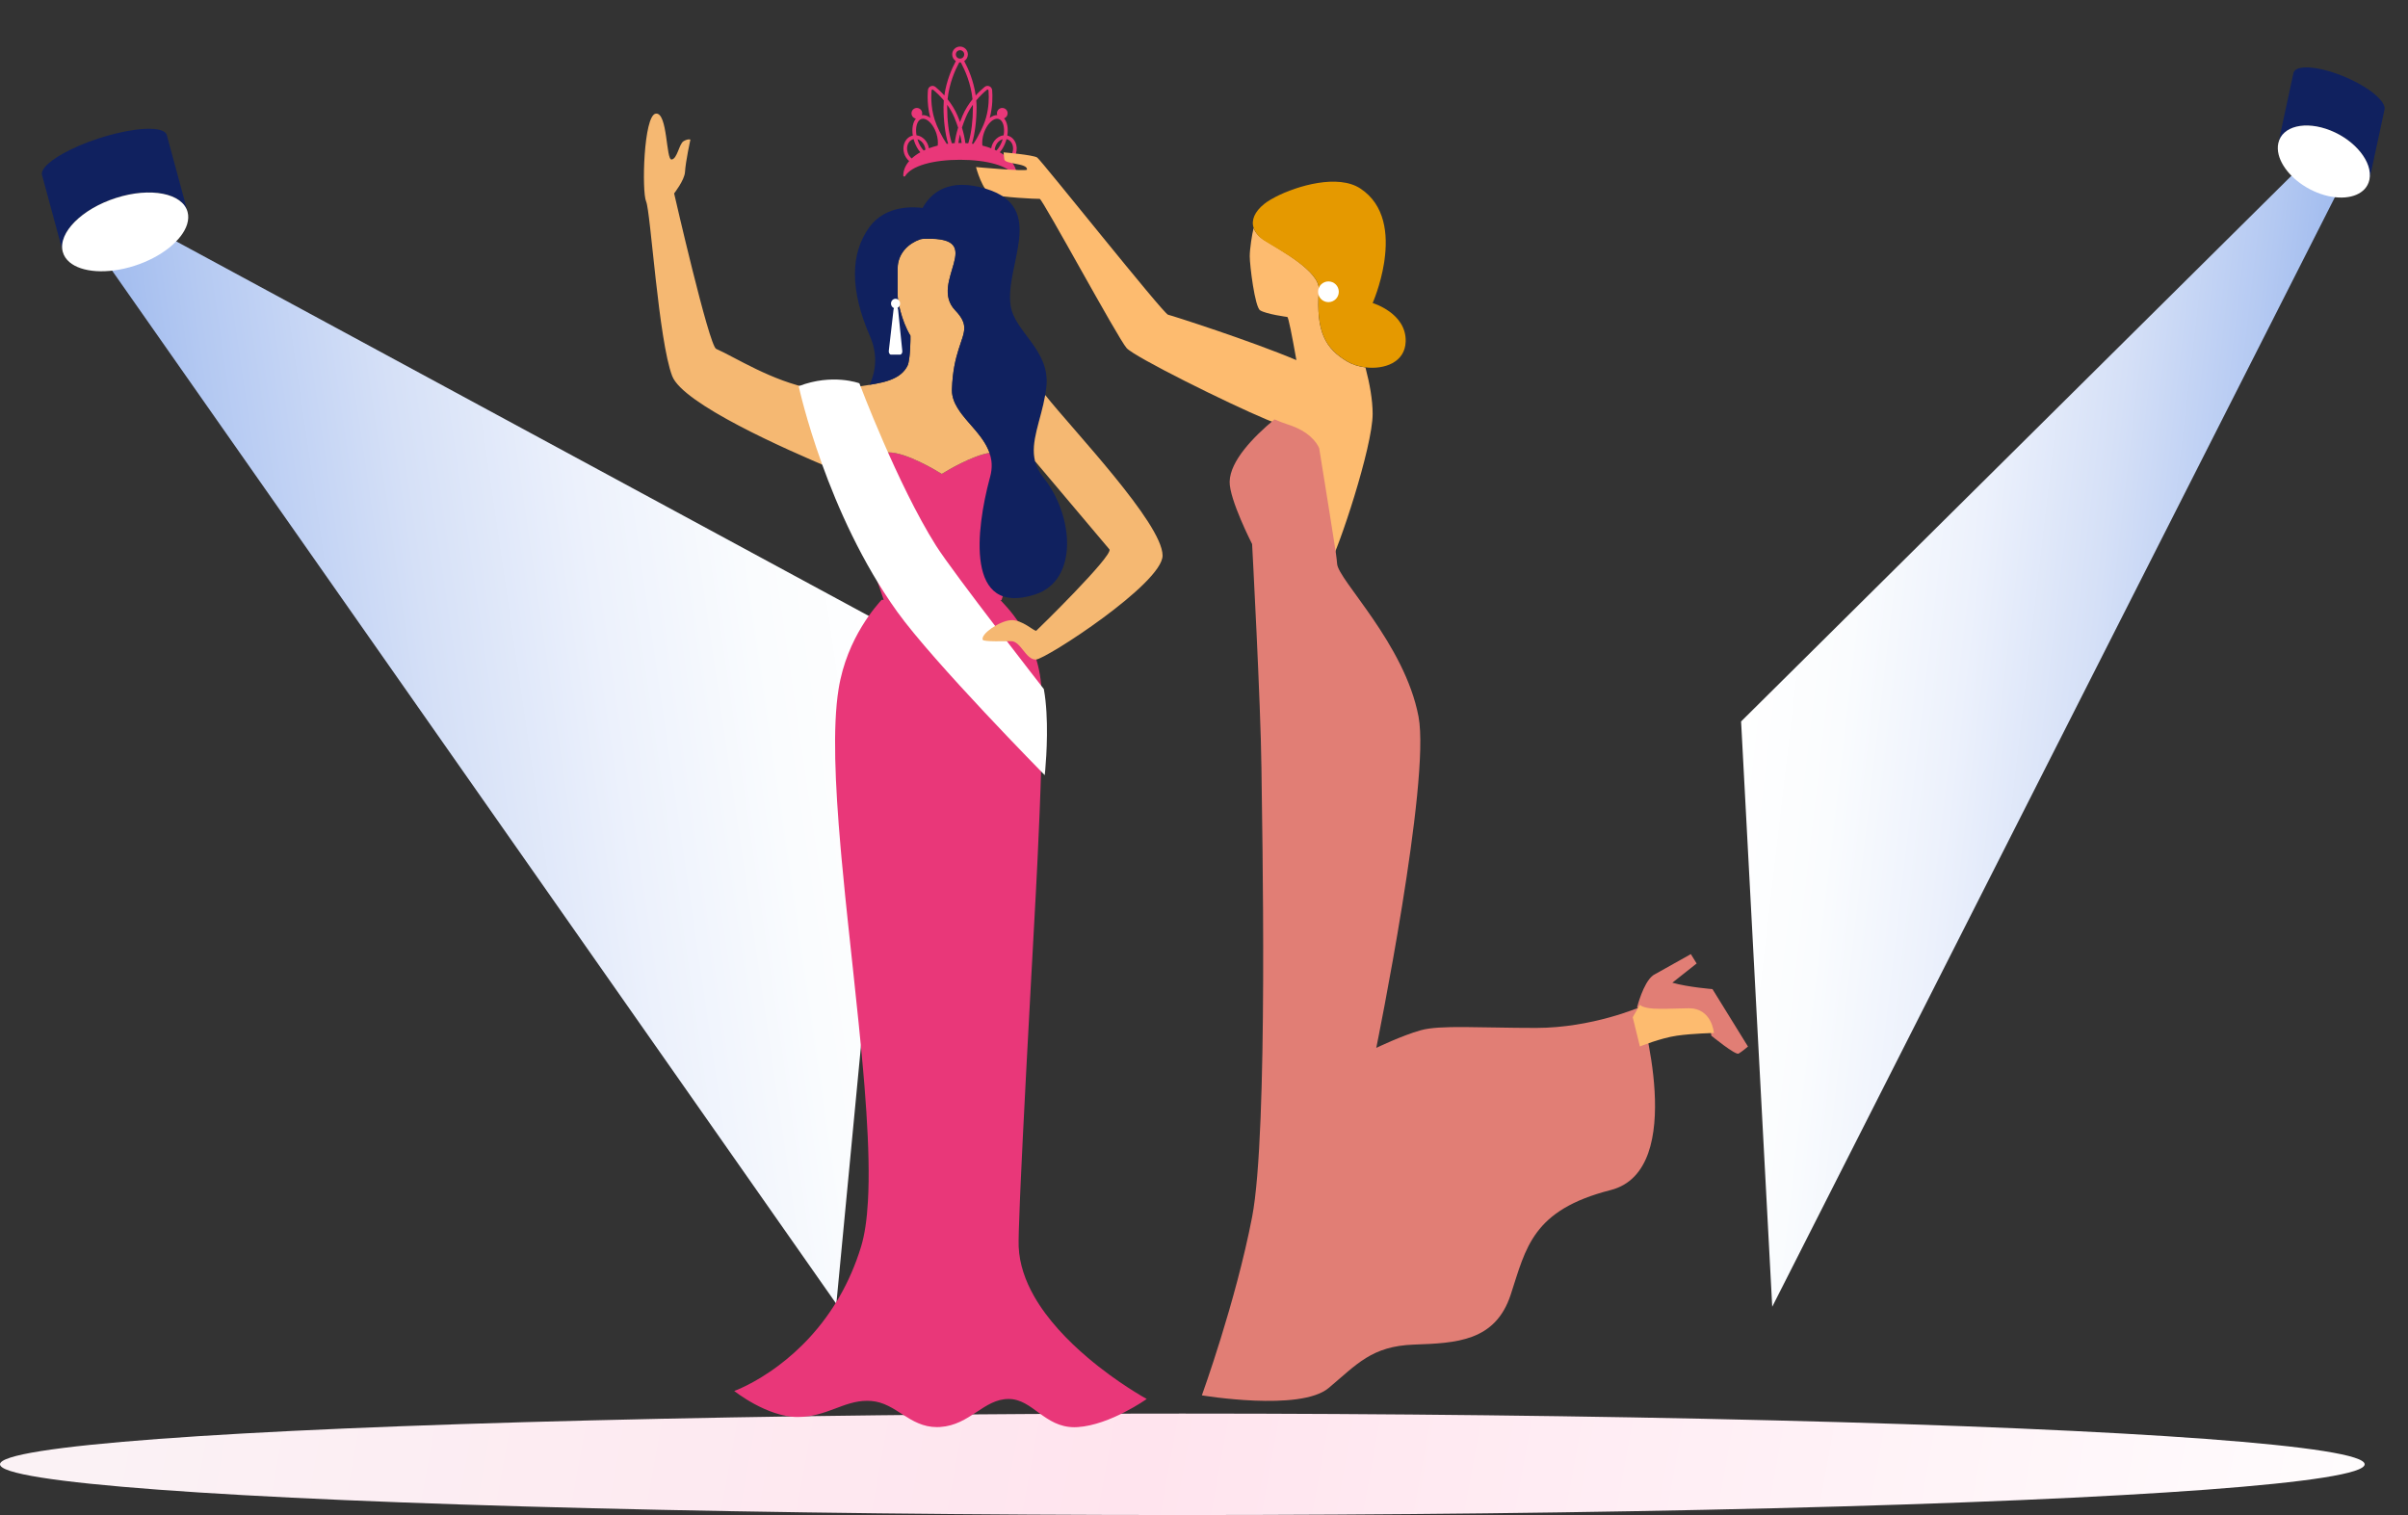<svg width="89" height="56" viewBox="0 0 89 56" fill="none" xmlns="http://www.w3.org/2000/svg">
<rect x="0" y="0" width="89" height="56" fill="#333333" stroke="none"/>
<path d="M30.911 48.195L33.279 23.399L5.645 8.452C4.855 8.57 4.071 8.683 3.295 8.792L30.911 48.195Z" fill="url(#paint0_linear_14322_257797)"/>
<path d="M6.166 4.993L6.933 7.829C6.746 7.137 5.561 6.905 4.287 7.313C3.023 7.717 2.146 8.6 2.317 9.29L1.553 6.469C1.49 6.232 1.911 5.874 2.588 5.54C2.695 5.487 2.808 5.435 2.927 5.384C3.162 5.283 3.419 5.188 3.69 5.101C3.748 5.082 3.805 5.065 3.863 5.048C4.003 5.006 4.141 4.969 4.274 4.936C5.287 4.688 6.087 4.7 6.166 4.993Z" fill="#10215F"/>
<path d="M6.933 7.834C6.972 7.98 6.964 8.135 6.915 8.292C6.731 8.881 5.971 9.505 4.966 9.826C3.96 10.148 3.01 10.072 2.563 9.685C2.444 9.581 2.36 9.457 2.321 9.311L2.316 9.295C2.146 8.604 3.023 7.721 4.287 7.317C5.561 6.909 6.746 7.141 6.933 7.834Z" fill="white"/>
<ellipse cx="43.699" cy="54.125" rx="43.699" ry="1.875" fill="url(#paint1_linear_14322_257797)"/>
<path d="M37.27 5.858C37.18 5.774 37.073 5.698 36.952 5.63C37.051 5.516 37.132 5.368 37.184 5.202C37.191 5.182 37.196 5.162 37.202 5.141C37.21 5.143 37.218 5.146 37.225 5.148C37.361 5.191 37.444 5.331 37.444 5.49C37.444 5.538 37.436 5.587 37.421 5.635C37.392 5.729 37.337 5.806 37.27 5.858ZM36.829 5.565C36.807 5.555 36.785 5.545 36.764 5.535C36.767 5.501 36.774 5.467 36.785 5.433C36.818 5.328 36.883 5.24 36.969 5.187C36.999 5.168 37.029 5.154 37.06 5.146C37.059 5.151 37.057 5.156 37.056 5.161C37.005 5.322 36.925 5.463 36.829 5.565ZM36.635 5.482C36.532 5.443 36.423 5.41 36.309 5.381C36.293 5.247 36.309 5.093 36.358 4.939C36.364 4.919 36.371 4.899 36.379 4.879L36.38 4.877C36.399 4.823 36.424 4.772 36.45 4.724C36.561 4.522 36.718 4.389 36.854 4.389C36.874 4.389 36.894 4.392 36.914 4.398C37.074 4.449 37.145 4.709 37.095 5.002C37.027 5.01 36.96 5.033 36.898 5.072C36.785 5.143 36.699 5.256 36.656 5.392C36.647 5.422 36.64 5.452 36.635 5.482ZM36.254 4.83C36.161 5.022 36.066 5.186 35.975 5.318C35.957 5.315 35.94 5.313 35.922 5.311C36.035 4.945 36.094 4.446 36.094 3.962C36.094 3.877 36.09 3.793 36.083 3.711C36.229 3.535 36.375 3.402 36.478 3.318C36.485 3.311 36.493 3.309 36.5 3.309C36.506 3.309 36.511 3.311 36.514 3.312C36.52 3.314 36.534 3.322 36.536 3.342C36.541 3.408 36.545 3.491 36.545 3.585C36.545 3.862 36.508 4.241 36.352 4.612C36.345 4.628 36.338 4.643 36.331 4.659L36.331 4.66C36.305 4.718 36.28 4.774 36.254 4.828L36.254 4.83ZM35.786 5.297C35.751 5.294 35.715 5.292 35.679 5.29C35.678 5.287 35.678 5.284 35.678 5.281C35.659 5.113 35.616 4.92 35.554 4.718C35.594 4.593 35.642 4.464 35.697 4.334C35.769 4.162 35.86 4.008 35.957 3.873C35.958 3.903 35.959 3.932 35.959 3.962C35.959 4.447 35.903 4.902 35.803 5.243C35.797 5.261 35.792 5.28 35.786 5.297ZM35.483 5.285C35.463 5.285 35.443 5.285 35.423 5.285C35.434 5.186 35.455 5.079 35.483 4.965C35.511 5.079 35.531 5.186 35.543 5.285C35.523 5.285 35.503 5.285 35.483 5.285ZM35.413 4.719C35.349 4.921 35.307 5.113 35.288 5.281C35.288 5.284 35.287 5.287 35.287 5.29C35.251 5.292 35.215 5.294 35.18 5.297C35.175 5.28 35.169 5.261 35.164 5.243C35.063 4.902 35.008 4.447 35.008 3.962C35.008 3.932 35.008 3.903 35.009 3.873C35.106 4.009 35.197 4.163 35.27 4.334C35.324 4.464 35.372 4.593 35.413 4.718V4.719ZM34.991 5.318C34.903 5.19 34.811 5.033 34.722 4.849C34.69 4.782 34.657 4.713 34.626 4.639C34.622 4.63 34.619 4.621 34.615 4.612C34.405 4.115 34.409 3.603 34.431 3.342C34.432 3.322 34.446 3.314 34.452 3.312C34.458 3.31 34.473 3.305 34.488 3.318C34.591 3.402 34.737 3.535 34.883 3.711C34.877 3.793 34.873 3.877 34.873 3.962C34.873 4.446 34.931 4.945 35.044 5.311C35.026 5.313 35.008 5.315 34.991 5.318ZM34.659 5.381C34.545 5.409 34.436 5.443 34.333 5.481C34.329 5.451 34.322 5.421 34.312 5.392C34.27 5.256 34.184 5.143 34.071 5.072C34.008 5.033 33.941 5.01 33.874 5.002C33.824 4.709 33.894 4.449 34.055 4.398C34.074 4.392 34.094 4.389 34.114 4.389C34.247 4.389 34.398 4.515 34.509 4.708V4.708C34.544 4.766 34.572 4.83 34.597 4.899L34.597 4.9C34.602 4.912 34.606 4.925 34.611 4.939C34.66 5.095 34.675 5.251 34.659 5.381ZM34.139 5.564C34.043 5.463 33.963 5.322 33.913 5.161C33.911 5.156 33.91 5.151 33.908 5.146C33.939 5.154 33.97 5.168 34 5.187C34.085 5.24 34.151 5.328 34.184 5.433C34.194 5.467 34.202 5.5 34.204 5.534C34.182 5.544 34.161 5.554 34.139 5.564ZM33.697 5.857C33.631 5.804 33.577 5.728 33.548 5.635C33.48 5.422 33.568 5.204 33.744 5.148C33.751 5.146 33.759 5.143 33.767 5.141C33.772 5.162 33.778 5.182 33.784 5.202C33.837 5.367 33.917 5.515 34.015 5.628C33.894 5.696 33.787 5.773 33.697 5.857ZM35.442 2.329C35.454 2.306 35.475 2.304 35.483 2.304C35.491 2.304 35.512 2.306 35.524 2.329C35.663 2.59 35.885 3.081 35.944 3.669C35.807 3.839 35.673 4.044 35.573 4.281C35.54 4.358 35.51 4.434 35.483 4.51C35.456 4.434 35.426 4.358 35.394 4.281C35.293 4.044 35.16 3.839 35.023 3.669C35.082 3.081 35.302 2.59 35.442 2.329ZM35.328 2.011C35.328 1.926 35.397 1.856 35.483 1.856C35.568 1.856 35.638 1.926 35.638 2.011C35.638 2.097 35.568 2.167 35.483 2.167C35.397 2.167 35.328 2.097 35.328 2.011ZM37.364 5.955C37.446 5.887 37.513 5.791 37.549 5.676C37.639 5.392 37.512 5.098 37.266 5.02C37.254 5.016 37.242 5.013 37.23 5.01C37.273 4.746 37.227 4.51 37.11 4.375C37.187 4.348 37.242 4.274 37.242 4.188C37.242 4.079 37.154 3.99 37.044 3.99C36.935 3.99 36.847 4.079 36.847 4.188C36.847 4.211 36.851 4.233 36.858 4.254C36.766 4.253 36.67 4.29 36.581 4.358C36.694 3.941 36.688 3.55 36.67 3.331C36.664 3.268 36.625 3.213 36.567 3.188C36.508 3.163 36.441 3.173 36.392 3.213C36.304 3.286 36.186 3.392 36.062 3.529C35.984 2.975 35.777 2.516 35.642 2.265C35.641 2.262 35.639 2.259 35.637 2.257C35.718 2.205 35.773 2.114 35.773 2.011C35.773 1.851 35.643 1.721 35.483 1.721C35.323 1.721 35.193 1.851 35.193 2.011C35.193 2.114 35.247 2.205 35.328 2.257C35.327 2.259 35.326 2.262 35.324 2.265C35.189 2.516 34.982 2.975 34.904 3.529C34.78 3.392 34.662 3.286 34.574 3.213C34.525 3.173 34.458 3.163 34.4 3.188C34.341 3.213 34.301 3.268 34.297 3.331C34.291 3.4 34.286 3.486 34.286 3.584C34.286 3.798 34.307 4.07 34.385 4.356C34.284 4.28 34.175 4.243 34.072 4.257C34.08 4.235 34.084 4.212 34.084 4.188C34.084 4.079 33.995 3.99 33.886 3.99C33.777 3.99 33.689 4.079 33.689 4.188C33.689 4.286 33.758 4.366 33.851 4.383C33.739 4.52 33.696 4.751 33.738 5.01C33.726 5.012 33.715 5.016 33.703 5.02C33.51 5.08 33.391 5.274 33.391 5.491C33.391 5.552 33.4 5.614 33.419 5.676C33.456 5.79 33.521 5.885 33.603 5.953C33.464 6.114 33.385 6.296 33.385 6.489V6.49C33.385 6.528 33.434 6.541 33.454 6.509C33.69 6.12 34.509 5.906 35.483 5.906C36.457 5.906 37.276 6.12 37.513 6.51C37.532 6.541 37.581 6.528 37.581 6.49V6.489C37.581 6.297 37.503 6.116 37.364 5.955Z" fill="#E93779"/>
<path d="M50.733 15.296C50.736 16.517 49.462 20.332 49.143 20.836C49.143 20.836 49.118 20.677 49.075 20.401L49.074 20.396C48.96 19.669 48.719 18.142 48.463 16.567C48.376 16.369 48.1 15.938 47.273 15.682C47.167 15.649 47.008 15.588 46.81 15.505C45.383 14.909 41.927 13.193 41.639 12.865C41.311 12.493 38.526 7.342 38.428 7.35C38.328 7.359 36.987 7.29 36.648 7.185C36.31 7.081 36.073 6.175 36.073 6.175C36.073 6.175 37.95 6.347 37.958 6.269C37.983 6.021 37.142 6.083 37.118 5.885C37.093 5.687 37.093 5.632 37.093 5.632C37.093 5.632 38.187 5.724 38.335 5.823C38.483 5.922 42.998 11.597 43.171 11.633C43.298 11.659 46.228 12.597 47.915 13.311C47.749 12.376 47.621 11.735 47.581 11.716C47.581 11.716 46.805 11.615 46.574 11.47C46.379 11.347 46.191 9.812 46.191 9.471C46.191 9.201 46.276 8.644 46.335 8.426C46.39 8.59 46.522 8.744 46.729 8.874C47.29 9.227 48.795 10.032 48.745 10.714C48.632 12.277 48.99 12.885 49.796 13.364C49.985 13.476 50.221 13.551 50.467 13.581C50.627 14.19 50.732 14.783 50.733 15.296Z" fill="#FDBB6F"/>
<path d="M46.335 8.422C46.39 8.587 46.522 8.763 46.729 8.894C47.29 9.246 48.795 10.029 48.746 10.711C48.632 12.274 48.99 12.882 49.796 13.36C49.985 13.473 50.221 13.547 50.467 13.578C51.161 13.665 51.933 13.398 51.954 12.622C51.983 11.57 50.733 11.201 50.733 11.201C50.733 11.201 51.027 10.538 51.157 9.71C51.163 9.674 51.168 9.638 51.172 9.602C51.3 8.676 51.205 7.577 50.279 6.968C49.457 6.427 47.954 6.859 47.138 7.281C47.076 7.313 47.018 7.345 46.965 7.377C46.871 7.432 46.791 7.486 46.729 7.536C46.37 7.823 46.239 8.139 46.335 8.422Z" fill="#E59900"/>
<path d="M48.716 10.785C48.716 10.996 48.888 11.168 49.099 11.168C49.311 11.168 49.482 10.996 49.482 10.785C49.482 10.573 49.311 10.402 49.099 10.402C48.888 10.402 48.716 10.573 48.716 10.785Z" fill="white"/>
<path d="M59.528 43.989C56.631 44.728 56.404 46.12 55.836 47.854C55.268 49.587 53.82 49.644 52.258 49.7C50.696 49.757 50.157 50.424 49.106 51.305C48.055 52.185 44.421 51.576 44.421 51.576C44.421 51.576 45.67 48.138 46.278 44.984C46.885 41.83 46.644 30.386 46.623 28.391C46.598 26.026 46.278 20.11 46.278 20.11C46.278 20.11 45.431 18.452 45.448 17.801C45.468 17.036 46.318 16.156 47.104 15.502C47.302 15.585 47.461 15.646 47.566 15.679C48.394 15.936 48.67 16.366 48.757 16.564C49.013 18.139 49.254 19.667 49.368 20.394L49.368 20.398C49.397 20.608 49.415 20.76 49.419 20.834C49.447 21.43 51.917 23.788 52.429 26.488C52.881 28.878 50.867 38.733 50.867 38.733C50.867 38.733 51.804 38.279 52.514 38.08C53.223 37.881 54.7 37.995 56.773 37.995C58.846 37.995 60.607 37.227 60.607 37.227C60.607 37.227 62.425 43.251 59.528 43.989Z" fill="#E17E75"/>
<path d="M60.507 37.231C60.507 37.231 60.509 37.234 60.515 37.24C60.546 37.272 60.689 37.384 61.196 37.386C61.268 37.386 61.347 37.384 61.434 37.38C61.581 37.372 61.736 37.37 61.888 37.377C62.021 37.373 62.161 37.37 62.308 37.367C63.182 37.355 63.251 38.282 63.251 38.282C63.251 38.282 64.141 39.009 64.257 38.945C64.372 38.881 64.606 38.684 64.606 38.684L63.293 36.56C63.293 36.56 62.401 36.491 61.81 36.324L62.708 35.613L62.494 35.267L61.176 36.005L61.106 36.045C61.098 36.05 61.091 36.056 61.084 36.062C60.732 36.336 60.507 37.231 60.507 37.231Z" fill="#E17E75"/>
<path d="M60.346 37.6L60.611 38.68C60.611 38.68 61.382 38.367 61.978 38.282C62.575 38.197 63.347 38.183 63.347 38.183C63.347 38.183 63.278 37.256 62.404 37.269C62.257 37.271 62.117 37.275 61.985 37.278C61.724 37.285 61.492 37.292 61.292 37.287C60.785 37.285 60.642 37.174 60.611 37.141L60.346 37.6Z" fill="#FDBB6F"/>
<path d="M37.017 22.184H33.439C32.667 21.102 32.045 19.933 31.553 18.835C31.675 19.234 31.923 19.983 32.154 20.672C31.923 19.983 31.675 19.234 31.553 18.835C31.514 18.709 31.489 18.618 31.48 18.575C31.461 18.48 31.441 18.381 31.427 18.279C31.397 18.061 31.39 17.831 31.462 17.617C31.484 17.554 31.512 17.492 31.548 17.432V17.432C31.586 17.369 31.632 17.308 31.691 17.25C31.803 17.137 31.951 17.018 32.124 16.921C32.332 16.805 32.578 16.721 32.846 16.721C33.387 16.721 34.244 17.183 34.637 17.413C34.714 17.459 34.773 17.495 34.808 17.517C35.002 17.397 35.91 16.85 36.561 16.741C36.597 16.829 36.624 16.922 36.64 17.021C36.627 16.923 36.603 16.829 36.572 16.739C36.642 16.728 36.708 16.721 36.771 16.721C37.039 16.721 37.285 16.805 37.493 16.921C37.666 17.018 37.813 17.137 37.926 17.25C37.984 17.308 38.032 17.369 38.069 17.432V17.432C38.228 17.695 38.229 17.996 38.19 18.279C38.176 18.381 38.156 18.48 38.137 18.575C38.069 18.907 37.023 22.165 37.017 22.184ZM32.959 22.184H32.665C32.662 22.176 32.488 21.666 32.275 21.03C32.484 21.419 32.712 21.806 32.959 22.184Z" fill="#E93779"/>
<path d="M36.572 16.739C35.92 16.845 35.003 17.396 34.809 17.517C34.593 17.383 33.494 16.722 32.847 16.722C32.578 16.722 32.333 16.805 32.125 16.921C31.951 17.018 31.803 17.138 31.691 17.25C31.633 17.308 31.585 17.369 31.548 17.432V17.432C31.511 17.492 31.484 17.554 31.463 17.617C31.369 17.58 31.198 17.511 30.97 17.417H30.97C30.899 17.388 30.822 17.356 30.741 17.322C29.048 16.615 25.239 14.928 24.845 13.901C24.339 12.584 24.046 7.817 23.881 7.449C23.716 7.08 23.787 4.275 24.234 4.201C24.461 4.164 24.554 4.606 24.619 5.048C24.682 5.478 24.718 5.908 24.823 5.896C25.034 5.872 25.099 5.319 25.263 5.22C25.428 5.122 25.517 5.159 25.517 5.159C25.517 5.159 25.341 5.962 25.317 6.363C25.298 6.661 24.916 7.149 24.916 7.149C24.916 7.149 26.204 12.78 26.469 12.895C27.167 13.2 28.523 14.088 30.026 14.373L30.031 14.374C30.343 14.433 30.662 14.466 30.983 14.462C31.334 14.34 31.744 14.29 32.135 14.226H32.136C32.295 14.2 32.453 14.172 32.602 14.136C32.623 14.131 32.644 14.126 32.665 14.12C32.674 14.118 32.683 14.115 32.692 14.113C32.716 14.106 32.741 14.099 32.765 14.092C32.773 14.089 32.782 14.087 32.791 14.084C32.82 14.075 32.849 14.065 32.877 14.055C32.909 14.043 32.941 14.031 32.971 14.018C33.216 13.915 33.417 13.765 33.537 13.53C33.546 13.513 33.554 13.491 33.562 13.466C33.563 13.461 33.565 13.455 33.567 13.449C33.569 13.441 33.571 13.433 33.573 13.425C33.575 13.417 33.577 13.41 33.579 13.402C33.585 13.372 33.592 13.339 33.597 13.303C33.598 13.298 33.599 13.293 33.599 13.288C33.6 13.283 33.601 13.278 33.602 13.272C33.603 13.267 33.604 13.262 33.605 13.257C33.605 13.25 33.606 13.243 33.607 13.237C33.608 13.227 33.609 13.217 33.611 13.207C33.612 13.203 33.612 13.198 33.613 13.193C33.615 13.172 33.618 13.15 33.62 13.127C33.62 13.124 33.621 13.12 33.621 13.117C33.624 13.09 33.626 13.062 33.628 13.034C33.629 13.031 33.629 13.028 33.629 13.025C33.63 13.019 33.63 13.013 33.63 13.008C33.631 13 33.632 12.992 33.632 12.984C33.635 12.953 33.637 12.921 33.639 12.889C33.644 12.798 33.647 12.703 33.649 12.607C33.649 12.598 33.649 12.588 33.649 12.578C33.649 12.574 33.65 12.57 33.65 12.566C33.65 12.536 33.65 12.505 33.65 12.475C33.65 12.454 33.65 12.432 33.65 12.411C33.477 12.125 33.357 11.793 33.281 11.508C33.209 11.24 33.177 11.015 33.177 10.909V9.935C33.177 9.894 33.179 9.852 33.183 9.812C33.234 9.344 33.571 9.003 34.007 8.849C34.077 8.824 34.227 8.827 34.227 8.827C36.527 8.77 34.307 10.428 35.301 11.468C35.464 11.638 35.558 11.779 35.604 11.912C35.623 11.965 35.633 12.017 35.638 12.069C35.638 12.079 35.639 12.088 35.64 12.098C35.64 12.107 35.64 12.117 35.64 12.126C35.64 12.565 35.229 13.048 35.184 14.389C35.184 14.4 35.184 14.412 35.184 14.423C35.184 14.437 35.184 14.45 35.185 14.463C35.185 14.477 35.186 14.49 35.187 14.503C35.188 14.512 35.188 14.521 35.189 14.53C35.19 14.533 35.19 14.536 35.19 14.539C35.191 14.544 35.191 14.55 35.192 14.555C35.193 14.564 35.195 14.573 35.196 14.582C35.198 14.593 35.2 14.604 35.201 14.614C35.207 14.644 35.214 14.672 35.221 14.701C35.224 14.711 35.227 14.722 35.23 14.732C35.24 14.766 35.252 14.799 35.264 14.831C35.267 14.837 35.269 14.842 35.271 14.848C35.275 14.857 35.279 14.866 35.283 14.875C35.285 14.88 35.287 14.885 35.289 14.89C35.292 14.897 35.296 14.904 35.299 14.911C35.302 14.918 35.306 14.925 35.309 14.932C35.357 15.031 35.416 15.127 35.483 15.222C35.487 15.227 35.491 15.233 35.495 15.238C35.5 15.245 35.505 15.252 35.51 15.258C35.519 15.271 35.53 15.285 35.539 15.298C35.544 15.305 35.549 15.311 35.554 15.318C35.569 15.338 35.585 15.357 35.601 15.377C35.622 15.404 35.643 15.43 35.665 15.456C35.67 15.463 35.675 15.469 35.681 15.476C35.692 15.489 35.703 15.502 35.714 15.515C35.725 15.528 35.737 15.541 35.747 15.555C35.758 15.567 35.768 15.579 35.779 15.591C35.785 15.598 35.792 15.606 35.798 15.614C35.815 15.633 35.832 15.652 35.848 15.671C35.872 15.698 35.895 15.725 35.918 15.752C35.941 15.778 35.964 15.805 35.987 15.832C35.99 15.835 35.994 15.839 35.997 15.844C36.005 15.853 36.013 15.862 36.021 15.872C36.033 15.885 36.044 15.899 36.056 15.912C36.075 15.936 36.094 15.959 36.113 15.982C36.123 15.994 36.133 16.006 36.142 16.017C36.151 16.029 36.161 16.041 36.17 16.052C36.189 16.076 36.207 16.1 36.225 16.124C36.239 16.143 36.253 16.162 36.267 16.18C36.272 16.187 36.277 16.194 36.282 16.201C36.292 16.216 36.302 16.23 36.312 16.244C36.318 16.253 36.324 16.261 36.329 16.269C36.346 16.294 36.362 16.319 36.378 16.344C36.386 16.356 36.393 16.369 36.401 16.382C36.409 16.394 36.416 16.407 36.423 16.419V16.42C36.431 16.432 36.438 16.445 36.445 16.457C36.446 16.46 36.448 16.462 36.449 16.465C36.455 16.476 36.461 16.486 36.466 16.497C36.473 16.51 36.48 16.523 36.486 16.537C36.499 16.563 36.511 16.59 36.524 16.616C36.529 16.63 36.535 16.643 36.541 16.657C36.546 16.671 36.551 16.684 36.556 16.698C36.562 16.711 36.567 16.725 36.572 16.739Z" fill="#F5B872"/>
<path d="M38.263 21.972C35.657 22.82 36.085 19.54 36.575 17.701C36.581 17.676 36.588 17.651 36.595 17.627C36.687 17.29 36.663 16.999 36.572 16.736C36.567 16.723 36.562 16.709 36.557 16.695C36.551 16.681 36.546 16.668 36.54 16.654C36.535 16.64 36.529 16.627 36.523 16.613C36.512 16.587 36.499 16.56 36.486 16.534C36.48 16.52 36.473 16.508 36.466 16.494C36.46 16.483 36.454 16.473 36.449 16.462C36.447 16.459 36.446 16.457 36.444 16.454C36.438 16.442 36.431 16.429 36.423 16.417V16.416C36.416 16.404 36.408 16.391 36.401 16.379C36.393 16.366 36.386 16.354 36.378 16.341C36.362 16.316 36.346 16.291 36.329 16.267C36.323 16.258 36.318 16.25 36.312 16.242C36.302 16.227 36.292 16.213 36.282 16.199C36.277 16.192 36.272 16.185 36.267 16.177C36.253 16.159 36.239 16.14 36.224 16.121C36.207 16.097 36.188 16.073 36.169 16.05C36.16 16.038 36.151 16.026 36.141 16.014C36.132 16.003 36.123 15.991 36.113 15.979C36.094 15.956 36.075 15.933 36.056 15.91C36.044 15.896 36.032 15.883 36.021 15.869C36.013 15.859 36.005 15.85 35.997 15.841C35.994 15.837 35.99 15.833 35.987 15.829C35.964 15.802 35.941 15.776 35.918 15.749C35.895 15.722 35.871 15.695 35.849 15.669C35.832 15.649 35.815 15.63 35.798 15.611C35.792 15.603 35.785 15.596 35.779 15.588C35.768 15.576 35.758 15.564 35.747 15.552C35.736 15.539 35.725 15.525 35.714 15.512C35.703 15.499 35.692 15.486 35.681 15.473C35.675 15.466 35.67 15.46 35.665 15.453C35.643 15.427 35.621 15.401 35.601 15.374C35.585 15.355 35.569 15.335 35.554 15.315C35.549 15.309 35.544 15.302 35.539 15.295C35.529 15.282 35.519 15.269 35.51 15.255C35.505 15.249 35.5 15.242 35.495 15.235C35.492 15.23 35.487 15.224 35.483 15.219C35.416 15.124 35.357 15.028 35.309 14.93C35.306 14.923 35.302 14.915 35.299 14.909C35.296 14.901 35.292 14.895 35.289 14.887C35.287 14.882 35.285 14.877 35.283 14.872C35.279 14.864 35.275 14.854 35.271 14.845C35.269 14.839 35.267 14.834 35.264 14.828C35.252 14.796 35.24 14.763 35.23 14.729C35.227 14.719 35.224 14.709 35.221 14.698C35.214 14.67 35.207 14.641 35.202 14.612C35.199 14.601 35.198 14.59 35.196 14.579C35.194 14.57 35.193 14.561 35.192 14.552C35.191 14.547 35.191 14.542 35.19 14.537C35.19 14.534 35.189 14.53 35.189 14.527C35.188 14.518 35.187 14.509 35.187 14.5C35.185 14.487 35.185 14.474 35.185 14.461C35.184 14.447 35.184 14.434 35.184 14.42C35.184 14.409 35.184 14.397 35.184 14.386C35.229 13.045 35.64 12.562 35.64 12.123C35.64 12.114 35.64 12.104 35.639 12.095C35.639 12.085 35.638 12.076 35.637 12.067C35.633 12.014 35.622 11.962 35.604 11.909C35.558 11.776 35.464 11.636 35.301 11.465C34.307 10.425 36.527 8.767 34.227 8.824C34.227 8.824 34.077 8.822 34.007 8.846C33.571 9 33.234 9.341 33.183 9.809C33.179 9.849 33.177 9.89 33.177 9.932V10.906C33.177 11.012 33.209 11.238 33.281 11.505C33.357 11.79 33.477 12.123 33.65 12.408C33.65 12.43 33.65 12.451 33.65 12.473C33.65 12.502 33.65 12.533 33.65 12.563C33.65 12.567 33.649 12.571 33.649 12.575C33.649 12.585 33.649 12.595 33.649 12.604C33.647 12.7 33.644 12.795 33.638 12.886C33.636 12.919 33.635 12.95 33.632 12.981C33.632 12.989 33.631 12.997 33.63 13.005C33.63 13.01 33.63 13.016 33.629 13.022C33.629 13.025 33.629 13.028 33.629 13.031C33.626 13.059 33.623 13.087 33.621 13.114C33.621 13.117 33.62 13.121 33.62 13.124C33.618 13.147 33.615 13.169 33.613 13.19C33.612 13.195 33.612 13.2 33.611 13.204C33.609 13.214 33.608 13.224 33.607 13.234C33.606 13.241 33.605 13.247 33.604 13.254C33.604 13.259 33.603 13.264 33.602 13.27C33.601 13.275 33.601 13.28 33.599 13.285C33.599 13.29 33.598 13.295 33.597 13.3C33.592 13.336 33.585 13.369 33.579 13.399C33.577 13.407 33.575 13.415 33.573 13.422C33.571 13.43 33.569 13.439 33.567 13.446C33.565 13.452 33.563 13.458 33.562 13.464C33.554 13.489 33.546 13.51 33.537 13.527C33.416 13.762 33.216 13.912 32.971 14.015C32.94 14.028 32.909 14.04 32.877 14.052C32.849 14.062 32.82 14.072 32.791 14.081C32.782 14.084 32.774 14.086 32.765 14.089C32.74 14.096 32.716 14.103 32.691 14.11C32.683 14.113 32.674 14.115 32.665 14.117C32.644 14.123 32.623 14.128 32.601 14.133C32.453 14.169 32.295 14.198 32.135 14.223C32.238 14.023 32.54 13.313 32.159 12.439C31.405 10.713 31.427 9.367 32.133 8.395C32.741 7.56 33.812 7.646 34.1 7.687C34.429 7.093 35.092 6.573 36.428 6.974C38.727 7.663 37.123 9.806 37.354 11.303C37.505 12.284 38.835 12.94 38.672 14.323C38.661 14.417 38.648 14.509 38.632 14.6C38.465 15.548 38.076 16.324 38.256 17.047C38.307 17.251 38.404 17.451 38.563 17.65C39.683 19.038 39.878 21.445 38.263 21.972Z" fill="#10215F"/>
<path d="M33.264 13.109H32.935C32.882 13.109 32.842 13.043 32.85 12.969L33.025 11.448C33.027 11.424 33.034 11.404 33.043 11.389C32.978 11.364 32.931 11.298 32.931 11.221C32.931 11.122 33.007 11.043 33.099 11.043C33.193 11.043 33.268 11.122 33.268 11.221C33.268 11.292 33.228 11.354 33.171 11.382C33.183 11.399 33.191 11.421 33.194 11.45L33.349 12.971C33.357 13.044 33.317 13.109 33.264 13.109Z" fill="white"/>
<path d="M39.711 52.754C38.596 52.754 38.169 51.71 37.278 51.71C36.356 51.71 35.859 52.672 34.75 52.746C34.709 52.749 34.669 52.75 34.629 52.75C33.604 52.75 33.129 51.855 32.199 51.784C32.148 51.78 32.099 51.778 32.049 51.778C31.167 51.778 30.552 52.376 29.477 52.376C28.343 52.376 27.137 51.414 27.137 51.414C27.137 51.414 27.871 51.156 28.785 50.468C29.515 49.919 30.361 49.096 31.037 47.912C31.342 47.379 31.613 46.772 31.824 46.084C31.96 45.639 32.041 45.07 32.079 44.404C32.092 44.169 32.101 43.921 32.104 43.663C32.117 42.638 32.055 41.442 31.952 40.156C31.935 39.95 31.918 39.743 31.899 39.533C31.8 38.406 31.675 37.22 31.547 36.025C31.514 35.718 31.481 35.41 31.448 35.102C31.41 34.756 31.373 34.41 31.337 34.065C31.304 33.75 31.271 33.436 31.239 33.124C31.191 32.649 31.145 32.178 31.103 31.716C31.091 31.587 31.079 31.459 31.069 31.332C30.863 28.976 30.77 26.872 30.994 25.471C31.301 23.539 32.451 22.327 32.584 22.172H32.606H32.899C33.109 22.494 33.334 22.81 33.572 23.115C34.909 24.823 38.453 28.292 38.453 28.292C38.453 28.292 38.466 28.258 38.487 28.195C38.421 30.664 38.255 33.556 38.255 33.556C38.239 33.855 38.203 34.513 38.156 35.38C38.147 35.542 38.138 35.713 38.128 35.889C38.126 35.934 38.123 35.979 38.12 36.025C38.064 37.057 37.997 38.289 37.932 39.533C37.921 39.74 37.91 39.949 37.9 40.156C37.834 41.41 37.773 42.643 37.727 43.663C37.715 43.925 37.705 44.173 37.695 44.404C37.659 45.263 37.641 45.88 37.65 46.084C37.679 46.725 37.895 47.34 38.22 47.912C38.715 48.782 39.462 49.554 40.187 50.17C41.311 51.127 42.383 51.71 42.383 51.71C42.383 51.71 41.036 52.672 39.831 52.75C39.79 52.753 39.75 52.754 39.711 52.754ZM38.495 27.863C38.013 27.37 34.577 23.843 33.401 22.202C33.394 22.192 33.387 22.182 33.38 22.172H36.959H36.967C37.1 22.327 38.393 23.515 38.492 25.471C38.521 26.045 38.517 26.91 38.495 27.863Z" fill="#E93779"/>
<path d="M38.614 28.652C38.614 28.652 34.505 24.482 33.165 22.618C30.551 18.981 29.546 14.394 29.521 14.277L29.52 14.274C30.771 13.791 31.763 14.168 31.763 14.168C31.763 14.168 33.166 17.902 34.592 20.163C35.232 21.178 38.58 25.469 38.58 25.469C38.63 25.74 38.66 26.034 38.677 26.33C38.744 27.474 38.614 28.652 38.614 28.652Z" fill="white"/>
<path d="M42.969 20.535C42.969 21.565 38.664 24.362 38.288 24.379C37.913 24.395 37.732 23.699 37.372 23.699C37.191 23.699 36.354 23.729 36.322 23.649C36.236 23.439 36.937 22.955 37.357 22.923C37.778 22.891 38.243 23.36 38.303 23.311C38.363 23.262 41.126 20.557 41.007 20.309L38.256 17.048C38.076 16.325 38.466 15.549 38.632 14.601C39.618 15.854 42.969 19.348 42.969 20.535Z" fill="#F5B872"/>
<path d="M65.502 48.301L64.351 26.667L85.27 5.924C85.805 6.013 86.336 6.098 86.861 6.179L65.502 48.301Z" fill="url(#paint2_linear_14322_257797)"/>
<path d="M84.765 2.703L84.206 5.299C84.342 4.665 85.207 4.453 86.137 4.826C87.06 5.196 87.7 6.004 87.576 6.636L88.132 4.053C88.179 3.837 87.871 3.509 87.377 3.204C87.299 3.155 87.217 3.108 87.13 3.061C86.958 2.969 86.771 2.882 86.573 2.802C86.531 2.785 86.489 2.769 86.447 2.753C86.344 2.715 86.244 2.681 86.147 2.651C85.407 2.425 84.823 2.435 84.765 2.703Z" fill="#10215F"/>
<path d="M84.206 5.295C84.177 5.429 84.183 5.571 84.219 5.715C84.353 6.254 84.908 6.824 85.642 7.119C86.376 7.413 87.069 7.343 87.396 6.989C87.483 6.895 87.543 6.781 87.573 6.647L87.576 6.632C87.7 6 87.06 5.193 86.137 4.823C85.207 4.45 84.342 4.661 84.206 5.295Z" fill="white"/>
<defs>
<linearGradient id="paint0_linear_14322_257797" x1="33.418" y1="24.352" x2="6.143" y2="28.328" gradientUnits="userSpaceOnUse">
<stop stop-color="white"/>
<stop offset="0.184" stop-color="#FAFCFE"/>
<stop offset="0.399" stop-color="#ECF1FC"/>
<stop offset="0.63" stop-color="#D5E0F7"/>
<stop offset="0.87" stop-color="#B4C9F2"/>
<stop offset="1" stop-color="#9FBAEE"/>
</linearGradient>
<linearGradient id="paint1_linear_14322_257797" x1="92.366" y1="56.328" x2="5.746" y2="40.545" gradientUnits="userSpaceOnUse">
<stop stop-color="white"/>
<stop offset="0.564" stop-color="#FFE4EE"/>
<stop offset="1" stop-color="#FBF2F5"/>
</linearGradient>
<linearGradient id="paint2_linear_14322_257797" x1="64.709" y1="23.589" x2="84.568" y2="25.898" gradientUnits="userSpaceOnUse">
<stop stop-color="white"/>
<stop offset="0.184" stop-color="#FAFCFE"/>
<stop offset="0.399" stop-color="#ECF1FC"/>
<stop offset="0.63" stop-color="#D5E0F7"/>
<stop offset="0.87" stop-color="#B4C9F2"/>
<stop offset="1" stop-color="#9FBAEE"/>
</linearGradient>
</defs>
</svg>
